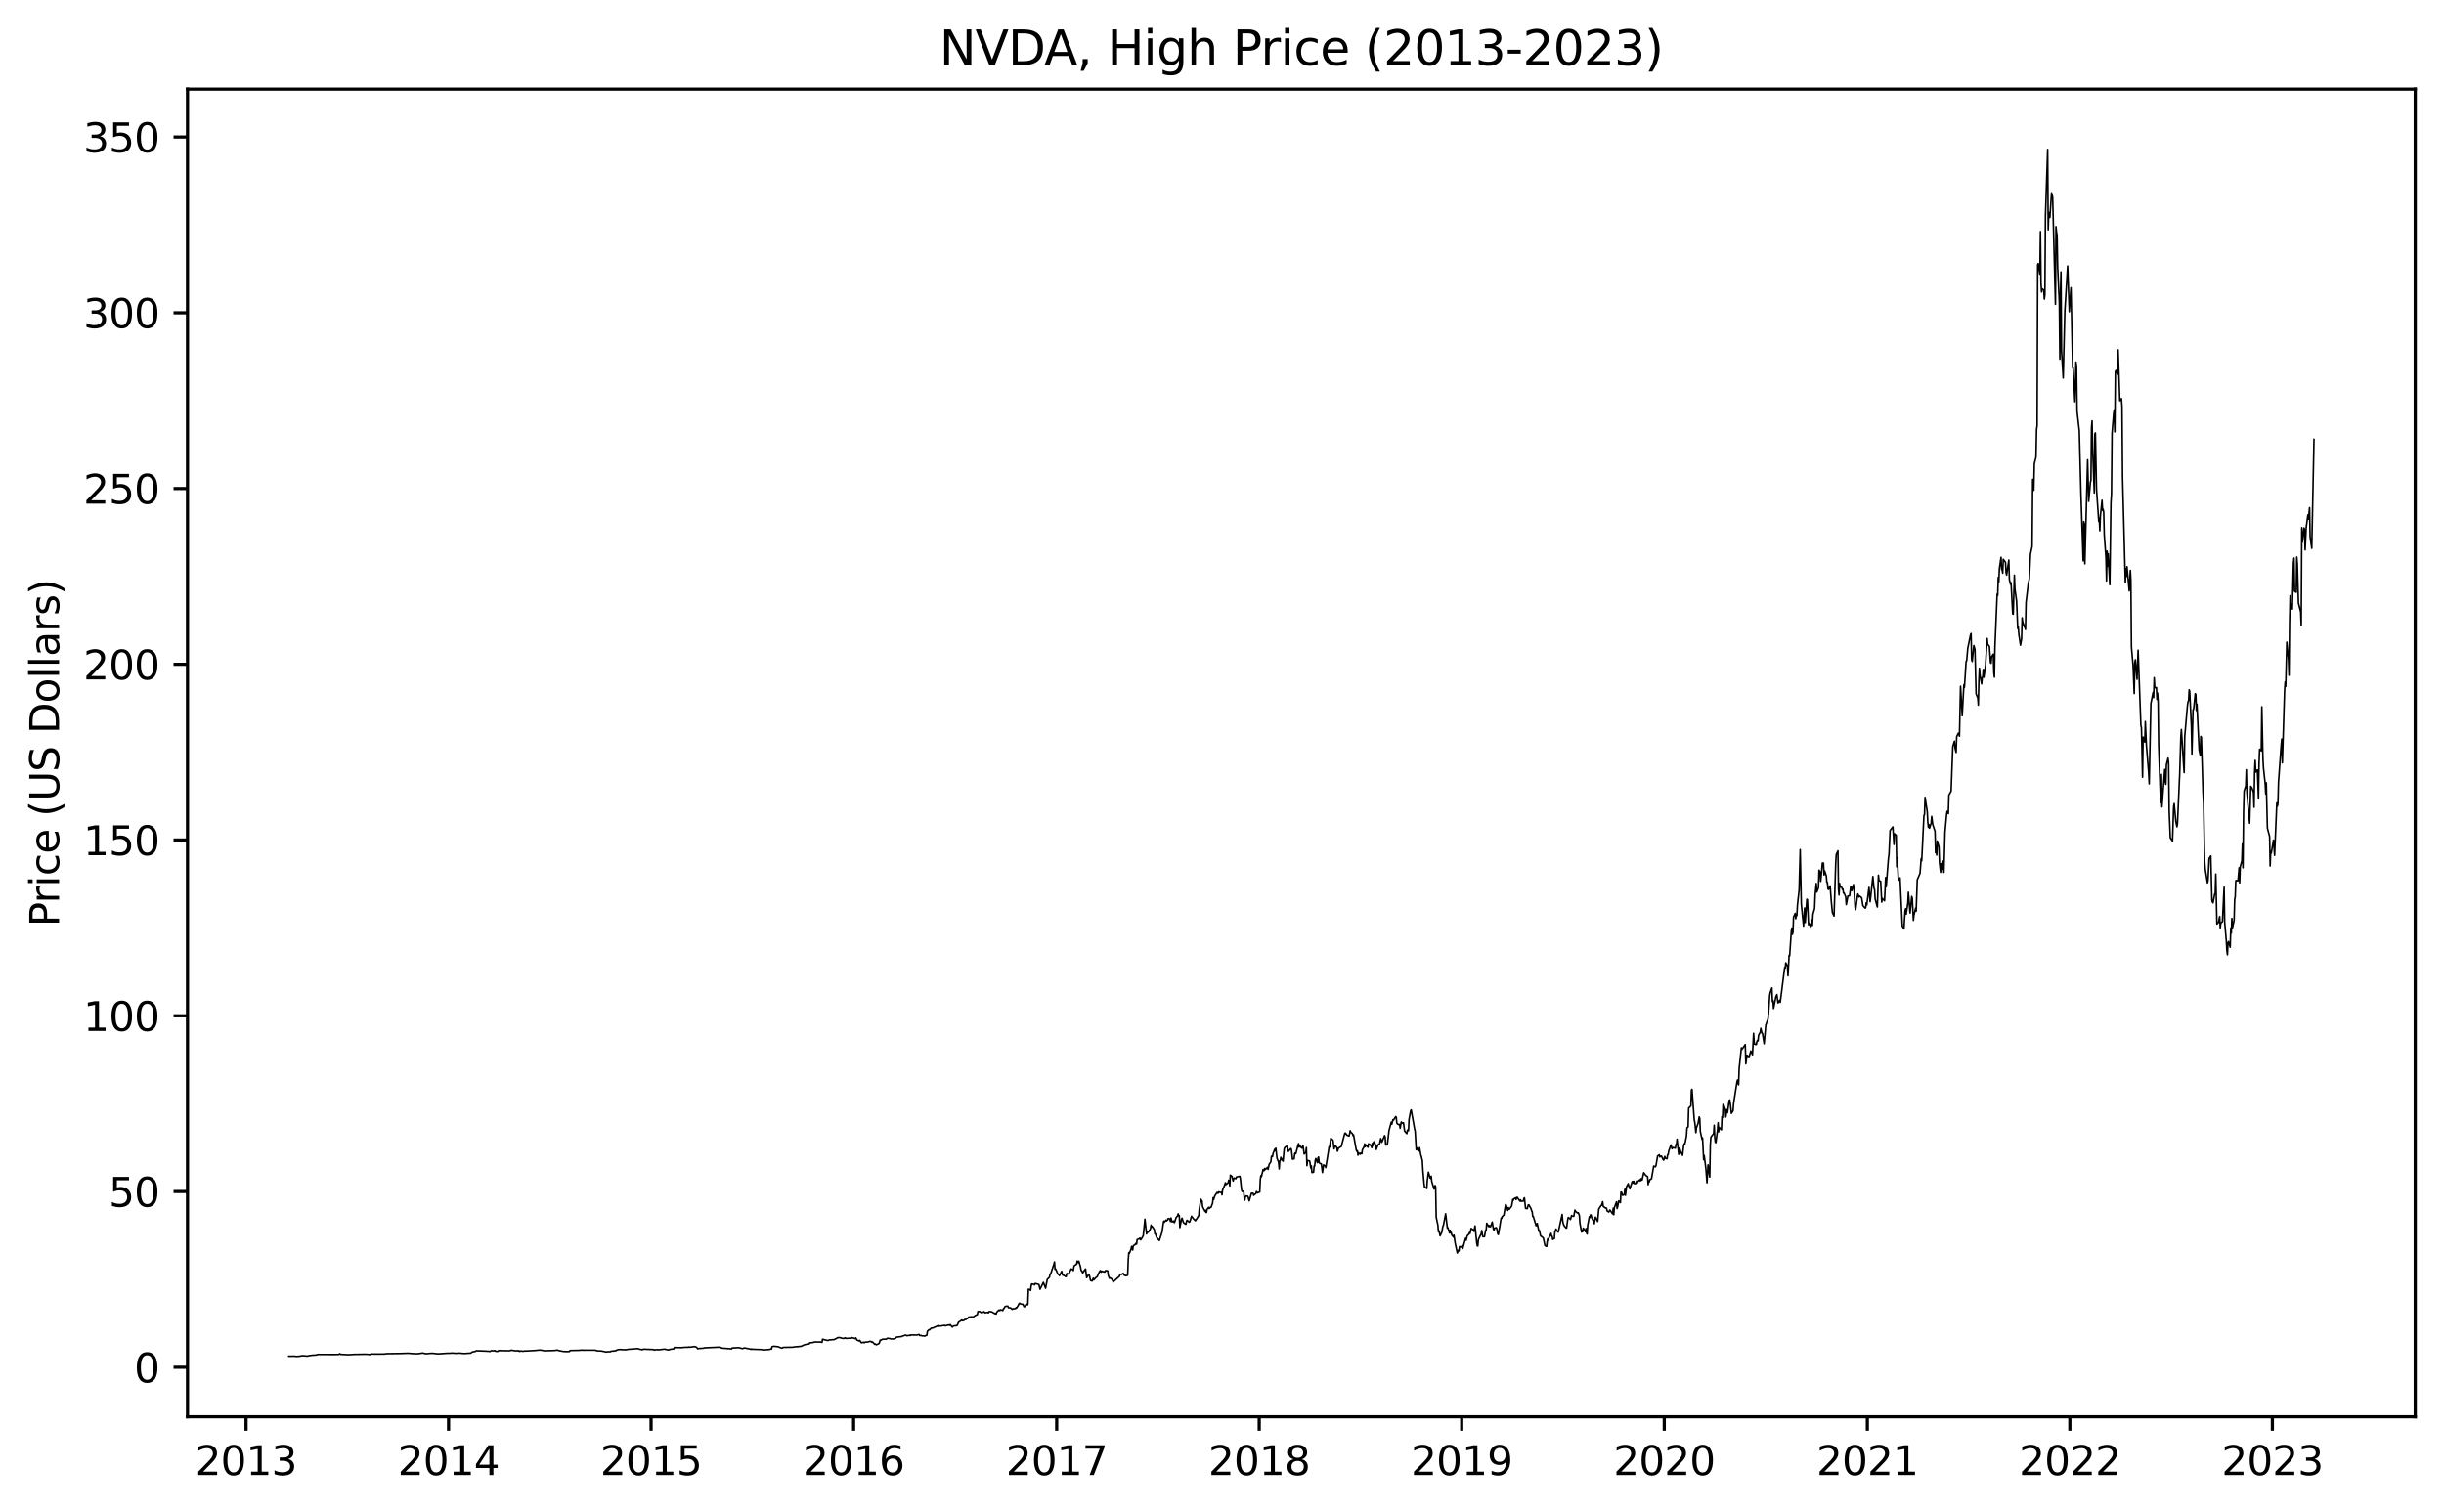 <?xml version="1.0" encoding="utf-8" standalone="no"?>
<!DOCTYPE svg PUBLIC "-//W3C//DTD SVG 1.1//EN"
  "http://www.w3.org/Graphics/SVG/1.1/DTD/svg11.dtd">
<svg xmlns:xlink="http://www.w3.org/1999/xlink" width="612.166pt" height="378.836pt" viewBox="0 0 612.166 378.836" xmlns="http://www.w3.org/2000/svg" version="1.1">
 <defs>
  <style type="text/css">*{stroke-linejoin: round; stroke-linecap: butt}</style>
 </defs>
 <g id="figure_1">
  <g id="patch_1">
   <path d="M 0 378.836 
L 612.166 378.836 
L 612.166 0 
L 0 0 
z
" style="fill: #ffffff"/>
  </g>
  <g id="axes_1">
   <g id="patch_2">
    <path d="M 46.966 354.958 
L 604.966 354.958 
L 604.966 22.318 
L 46.966 22.318 
z
" style="fill: #ffffff"/>
   </g>
   <g id="matplotlib.axis_1">
    <g id="xtick_1">
     <g id="line2d_1">
      <defs>
       <path id="m48eb29d7f2" d="M 0 0 
L 0 3.5 
" style="stroke: #000000; stroke-width: 0.8"/>
      </defs>
      <g>
       <use xlink:href="#m48eb29d7f2" x="61.628" y="354.958" style="stroke: #000000; stroke-width: 0.8"/>
      </g>
     </g>
     <g id="text_1">
      <!-- 2013 -->
      <g transform="translate(48.903 369.557)scale(0.1 -0.1)">
       <defs>
        <path id="DejaVuSans-32" d="M 1228 531 
L 3431 531 
L 3431 0 
L 469 0 
L 469 531 
Q 828 903 1448 1529 
Q 2069 2156 2228 2338 
Q 2531 2678 2651 2914 
Q 2772 3150 2772 3378 
Q 2772 3750 2511 3984 
Q 2250 4219 1831 4219 
Q 1534 4219 1204 4116 
Q 875 4013 500 3803 
L 500 4441 
Q 881 4594 1212 4672 
Q 1544 4750 1819 4750 
Q 2544 4750 2975 4387 
Q 3406 4025 3406 3419 
Q 3406 3131 3298 2873 
Q 3191 2616 2906 2266 
Q 2828 2175 2409 1742 
Q 1991 1309 1228 531 
z
" transform="scale(0.016)"/>
        <path id="DejaVuSans-30" d="M 2034 4250 
Q 1547 4250 1301 3770 
Q 1056 3291 1056 2328 
Q 1056 1369 1301 889 
Q 1547 409 2034 409 
Q 2525 409 2770 889 
Q 3016 1369 3016 2328 
Q 3016 3291 2770 3770 
Q 2525 4250 2034 4250 
z
M 2034 4750 
Q 2819 4750 3233 4129 
Q 3647 3509 3647 2328 
Q 3647 1150 3233 529 
Q 2819 -91 2034 -91 
Q 1250 -91 836 529 
Q 422 1150 422 2328 
Q 422 3509 836 4129 
Q 1250 4750 2034 4750 
z
" transform="scale(0.016)"/>
        <path id="DejaVuSans-31" d="M 794 531 
L 1825 531 
L 1825 4091 
L 703 3866 
L 703 4441 
L 1819 4666 
L 2450 4666 
L 2450 531 
L 3481 531 
L 3481 0 
L 794 0 
L 794 531 
z
" transform="scale(0.016)"/>
        <path id="DejaVuSans-33" d="M 2597 2516 
Q 3050 2419 3304 2112 
Q 3559 1806 3559 1356 
Q 3559 666 3084 287 
Q 2609 -91 1734 -91 
Q 1441 -91 1130 -33 
Q 819 25 488 141 
L 488 750 
Q 750 597 1062 519 
Q 1375 441 1716 441 
Q 2309 441 2620 675 
Q 2931 909 2931 1356 
Q 2931 1769 2642 2001 
Q 2353 2234 1838 2234 
L 1294 2234 
L 1294 2753 
L 1863 2753 
Q 2328 2753 2575 2939 
Q 2822 3125 2822 3475 
Q 2822 3834 2567 4026 
Q 2313 4219 1838 4219 
Q 1578 4219 1281 4162 
Q 984 4106 628 3988 
L 628 4550 
Q 988 4650 1302 4700 
Q 1616 4750 1894 4750 
Q 2613 4750 3031 4423 
Q 3450 4097 3450 3541 
Q 3450 3153 3228 2886 
Q 3006 2619 2597 2516 
z
" transform="scale(0.016)"/>
       </defs>
       <use xlink:href="#DejaVuSans-32"/>
       <use xlink:href="#DejaVuSans-30" x="63.623"/>
       <use xlink:href="#DejaVuSans-31" x="127.246"/>
       <use xlink:href="#DejaVuSans-33" x="190.869"/>
      </g>
     </g>
    </g>
    <g id="xtick_2">
     <g id="line2d_2">
      <g>
       <use xlink:href="#m48eb29d7f2" x="112.355" y="354.958" style="stroke: #000000; stroke-width: 0.8"/>
      </g>
     </g>
     <g id="text_2">
      <!-- 2014 -->
      <g transform="translate(99.63 369.557)scale(0.1 -0.1)">
       <defs>
        <path id="DejaVuSans-34" d="M 2419 4116 
L 825 1625 
L 2419 1625 
L 2419 4116 
z
M 2253 4666 
L 3047 4666 
L 3047 1625 
L 3713 1625 
L 3713 1100 
L 3047 1100 
L 3047 0 
L 2419 0 
L 2419 1100 
L 313 1100 
L 313 1709 
L 2253 4666 
z
" transform="scale(0.016)"/>
       </defs>
       <use xlink:href="#DejaVuSans-32"/>
       <use xlink:href="#DejaVuSans-30" x="63.623"/>
       <use xlink:href="#DejaVuSans-31" x="127.246"/>
       <use xlink:href="#DejaVuSans-34" x="190.869"/>
      </g>
     </g>
    </g>
    <g id="xtick_3">
     <g id="line2d_3">
      <g>
       <use xlink:href="#m48eb29d7f2" x="163.082" y="354.958" style="stroke: #000000; stroke-width: 0.8"/>
      </g>
     </g>
     <g id="text_3">
      <!-- 2015 -->
      <g transform="translate(150.357 369.557)scale(0.1 -0.1)">
       <defs>
        <path id="DejaVuSans-35" d="M 691 4666 
L 3169 4666 
L 3169 4134 
L 1269 4134 
L 1269 2991 
Q 1406 3038 1543 3061 
Q 1681 3084 1819 3084 
Q 2600 3084 3056 2656 
Q 3513 2228 3513 1497 
Q 3513 744 3044 326 
Q 2575 -91 1722 -91 
Q 1428 -91 1123 -41 
Q 819 9 494 109 
L 494 744 
Q 775 591 1075 516 
Q 1375 441 1709 441 
Q 2250 441 2565 725 
Q 2881 1009 2881 1497 
Q 2881 1984 2565 2268 
Q 2250 2553 1709 2553 
Q 1456 2553 1204 2497 
Q 953 2441 691 2322 
L 691 4666 
z
" transform="scale(0.016)"/>
       </defs>
       <use xlink:href="#DejaVuSans-32"/>
       <use xlink:href="#DejaVuSans-30" x="63.623"/>
       <use xlink:href="#DejaVuSans-31" x="127.246"/>
       <use xlink:href="#DejaVuSans-35" x="190.869"/>
      </g>
     </g>
    </g>
    <g id="xtick_4">
     <g id="line2d_4">
      <g>
       <use xlink:href="#m48eb29d7f2" x="213.81" y="354.958" style="stroke: #000000; stroke-width: 0.8"/>
      </g>
     </g>
     <g id="text_4">
      <!-- 2016 -->
      <g transform="translate(201.085 369.557)scale(0.1 -0.1)">
       <defs>
        <path id="DejaVuSans-36" d="M 2113 2584 
Q 1688 2584 1439 2293 
Q 1191 2003 1191 1497 
Q 1191 994 1439 701 
Q 1688 409 2113 409 
Q 2538 409 2786 701 
Q 3034 994 3034 1497 
Q 3034 2003 2786 2293 
Q 2538 2584 2113 2584 
z
M 3366 4563 
L 3366 3988 
Q 3128 4100 2886 4159 
Q 2644 4219 2406 4219 
Q 1781 4219 1451 3797 
Q 1122 3375 1075 2522 
Q 1259 2794 1537 2939 
Q 1816 3084 2150 3084 
Q 2853 3084 3261 2657 
Q 3669 2231 3669 1497 
Q 3669 778 3244 343 
Q 2819 -91 2113 -91 
Q 1303 -91 875 529 
Q 447 1150 447 2328 
Q 447 3434 972 4092 
Q 1497 4750 2381 4750 
Q 2619 4750 2861 4703 
Q 3103 4656 3366 4563 
z
" transform="scale(0.016)"/>
       </defs>
       <use xlink:href="#DejaVuSans-32"/>
       <use xlink:href="#DejaVuSans-30" x="63.623"/>
       <use xlink:href="#DejaVuSans-31" x="127.246"/>
       <use xlink:href="#DejaVuSans-36" x="190.869"/>
      </g>
     </g>
    </g>
    <g id="xtick_5">
     <g id="line2d_5">
      <g>
       <use xlink:href="#m48eb29d7f2" x="264.676" y="354.958" style="stroke: #000000; stroke-width: 0.8"/>
      </g>
     </g>
     <g id="text_5">
      <!-- 2017 -->
      <g transform="translate(251.951 369.557)scale(0.1 -0.1)">
       <defs>
        <path id="DejaVuSans-37" d="M 525 4666 
L 3525 4666 
L 3525 4397 
L 1831 0 
L 1172 0 
L 2766 4134 
L 525 4134 
L 525 4666 
z
" transform="scale(0.016)"/>
       </defs>
       <use xlink:href="#DejaVuSans-32"/>
       <use xlink:href="#DejaVuSans-30" x="63.623"/>
       <use xlink:href="#DejaVuSans-31" x="127.246"/>
       <use xlink:href="#DejaVuSans-37" x="190.869"/>
      </g>
     </g>
    </g>
    <g id="xtick_6">
     <g id="line2d_6">
      <g>
       <use xlink:href="#m48eb29d7f2" x="315.403" y="354.958" style="stroke: #000000; stroke-width: 0.8"/>
      </g>
     </g>
     <g id="text_6">
      <!-- 2018 -->
      <g transform="translate(302.678 369.557)scale(0.1 -0.1)">
       <defs>
        <path id="DejaVuSans-38" d="M 2034 2216 
Q 1584 2216 1326 1975 
Q 1069 1734 1069 1313 
Q 1069 891 1326 650 
Q 1584 409 2034 409 
Q 2484 409 2743 651 
Q 3003 894 3003 1313 
Q 3003 1734 2745 1975 
Q 2488 2216 2034 2216 
z
M 1403 2484 
Q 997 2584 770 2862 
Q 544 3141 544 3541 
Q 544 4100 942 4425 
Q 1341 4750 2034 4750 
Q 2731 4750 3128 4425 
Q 3525 4100 3525 3541 
Q 3525 3141 3298 2862 
Q 3072 2584 2669 2484 
Q 3125 2378 3379 2068 
Q 3634 1759 3634 1313 
Q 3634 634 3220 271 
Q 2806 -91 2034 -91 
Q 1263 -91 848 271 
Q 434 634 434 1313 
Q 434 1759 690 2068 
Q 947 2378 1403 2484 
z
M 1172 3481 
Q 1172 3119 1398 2916 
Q 1625 2713 2034 2713 
Q 2441 2713 2670 2916 
Q 2900 3119 2900 3481 
Q 2900 3844 2670 4047 
Q 2441 4250 2034 4250 
Q 1625 4250 1398 4047 
Q 1172 3844 1172 3481 
z
" transform="scale(0.016)"/>
       </defs>
       <use xlink:href="#DejaVuSans-32"/>
       <use xlink:href="#DejaVuSans-30" x="63.623"/>
       <use xlink:href="#DejaVuSans-31" x="127.246"/>
       <use xlink:href="#DejaVuSans-38" x="190.869"/>
      </g>
     </g>
    </g>
    <g id="xtick_7">
     <g id="line2d_7">
      <g>
       <use xlink:href="#m48eb29d7f2" x="366.131" y="354.958" style="stroke: #000000; stroke-width: 0.8"/>
      </g>
     </g>
     <g id="text_7">
      <!-- 2019 -->
      <g transform="translate(353.406 369.557)scale(0.1 -0.1)">
       <defs>
        <path id="DejaVuSans-39" d="M 703 97 
L 703 672 
Q 941 559 1184 500 
Q 1428 441 1663 441 
Q 2288 441 2617 861 
Q 2947 1281 2994 2138 
Q 2813 1869 2534 1725 
Q 2256 1581 1919 1581 
Q 1219 1581 811 2004 
Q 403 2428 403 3163 
Q 403 3881 828 4315 
Q 1253 4750 1959 4750 
Q 2769 4750 3195 4129 
Q 3622 3509 3622 2328 
Q 3622 1225 3098 567 
Q 2575 -91 1691 -91 
Q 1453 -91 1209 -44 
Q 966 3 703 97 
z
M 1959 2075 
Q 2384 2075 2632 2365 
Q 2881 2656 2881 3163 
Q 2881 3666 2632 3958 
Q 2384 4250 1959 4250 
Q 1534 4250 1286 3958 
Q 1038 3666 1038 3163 
Q 1038 2656 1286 2365 
Q 1534 2075 1959 2075 
z
" transform="scale(0.016)"/>
       </defs>
       <use xlink:href="#DejaVuSans-32"/>
       <use xlink:href="#DejaVuSans-30" x="63.623"/>
       <use xlink:href="#DejaVuSans-31" x="127.246"/>
       <use xlink:href="#DejaVuSans-39" x="190.869"/>
      </g>
     </g>
    </g>
    <g id="xtick_8">
     <g id="line2d_8">
      <g>
       <use xlink:href="#m48eb29d7f2" x="416.858" y="354.958" style="stroke: #000000; stroke-width: 0.8"/>
      </g>
     </g>
     <g id="text_8">
      <!-- 2020 -->
      <g transform="translate(404.133 369.557)scale(0.1 -0.1)">
       <use xlink:href="#DejaVuSans-32"/>
       <use xlink:href="#DejaVuSans-30" x="63.623"/>
       <use xlink:href="#DejaVuSans-32" x="127.246"/>
       <use xlink:href="#DejaVuSans-30" x="190.869"/>
      </g>
     </g>
    </g>
    <g id="xtick_9">
     <g id="line2d_9">
      <g>
       <use xlink:href="#m48eb29d7f2" x="467.724" y="354.958" style="stroke: #000000; stroke-width: 0.8"/>
      </g>
     </g>
     <g id="text_9">
      <!-- 2021 -->
      <g transform="translate(454.999 369.557)scale(0.1 -0.1)">
       <use xlink:href="#DejaVuSans-32"/>
       <use xlink:href="#DejaVuSans-30" x="63.623"/>
       <use xlink:href="#DejaVuSans-32" x="127.246"/>
       <use xlink:href="#DejaVuSans-31" x="190.869"/>
      </g>
     </g>
    </g>
    <g id="xtick_10">
     <g id="line2d_10">
      <g>
       <use xlink:href="#m48eb29d7f2" x="518.451" y="354.958" style="stroke: #000000; stroke-width: 0.8"/>
      </g>
     </g>
     <g id="text_10">
      <!-- 2022 -->
      <g transform="translate(505.726 369.557)scale(0.1 -0.1)">
       <use xlink:href="#DejaVuSans-32"/>
       <use xlink:href="#DejaVuSans-30" x="63.623"/>
       <use xlink:href="#DejaVuSans-32" x="127.246"/>
       <use xlink:href="#DejaVuSans-32" x="190.869"/>
      </g>
     </g>
    </g>
    <g id="xtick_11">
     <g id="line2d_11">
      <g>
       <use xlink:href="#m48eb29d7f2" x="569.179" y="354.958" style="stroke: #000000; stroke-width: 0.8"/>
      </g>
     </g>
     <g id="text_11">
      <!-- 2023 -->
      <g transform="translate(556.454 369.557)scale(0.1 -0.1)">
       <use xlink:href="#DejaVuSans-32"/>
       <use xlink:href="#DejaVuSans-30" x="63.623"/>
       <use xlink:href="#DejaVuSans-32" x="127.246"/>
       <use xlink:href="#DejaVuSans-33" x="190.869"/>
      </g>
     </g>
    </g>
   </g>
   <g id="matplotlib.axis_2">
    <g id="ytick_1">
     <g id="line2d_12">
      <defs>
       <path id="m72e9021da4" d="M 0 0 
L -3.5 0 
" style="stroke: #000000; stroke-width: 0.8"/>
      </defs>
      <g>
       <use xlink:href="#m72e9021da4" x="46.966" y="342.544" style="stroke: #000000; stroke-width: 0.8"/>
      </g>
     </g>
     <g id="text_12">
      <!-- 0 -->
      <g transform="translate(33.603 346.343)scale(0.1 -0.1)">
       <use xlink:href="#DejaVuSans-30"/>
      </g>
     </g>
    </g>
    <g id="ytick_2">
     <g id="line2d_13">
      <g>
       <use xlink:href="#m72e9021da4" x="46.966" y="298.513" style="stroke: #000000; stroke-width: 0.8"/>
      </g>
     </g>
     <g id="text_13">
      <!-- 50 -->
      <g transform="translate(27.241 302.312)scale(0.1 -0.1)">
       <use xlink:href="#DejaVuSans-35"/>
       <use xlink:href="#DejaVuSans-30" x="63.623"/>
      </g>
     </g>
    </g>
    <g id="ytick_3">
     <g id="line2d_14">
      <g>
       <use xlink:href="#m72e9021da4" x="46.966" y="254.483" style="stroke: #000000; stroke-width: 0.8"/>
      </g>
     </g>
     <g id="text_14">
      <!-- 100 -->
      <g transform="translate(20.878 258.282)scale(0.1 -0.1)">
       <use xlink:href="#DejaVuSans-31"/>
       <use xlink:href="#DejaVuSans-30" x="63.623"/>
       <use xlink:href="#DejaVuSans-30" x="127.246"/>
      </g>
     </g>
    </g>
    <g id="ytick_4">
     <g id="line2d_15">
      <g>
       <use xlink:href="#m72e9021da4" x="46.966" y="210.452" style="stroke: #000000; stroke-width: 0.8"/>
      </g>
     </g>
     <g id="text_15">
      <!-- 150 -->
      <g transform="translate(20.878 214.251)scale(0.1 -0.1)">
       <use xlink:href="#DejaVuSans-31"/>
       <use xlink:href="#DejaVuSans-35" x="63.623"/>
       <use xlink:href="#DejaVuSans-30" x="127.246"/>
      </g>
     </g>
    </g>
    <g id="ytick_5">
     <g id="line2d_16">
      <g>
       <use xlink:href="#m72e9021da4" x="46.966" y="166.421" style="stroke: #000000; stroke-width: 0.8"/>
      </g>
     </g>
     <g id="text_16">
      <!-- 200 -->
      <g transform="translate(20.878 170.221)scale(0.1 -0.1)">
       <use xlink:href="#DejaVuSans-32"/>
       <use xlink:href="#DejaVuSans-30" x="63.623"/>
       <use xlink:href="#DejaVuSans-30" x="127.246"/>
      </g>
     </g>
    </g>
    <g id="ytick_6">
     <g id="line2d_17">
      <g>
       <use xlink:href="#m72e9021da4" x="46.966" y="122.391" style="stroke: #000000; stroke-width: 0.8"/>
      </g>
     </g>
     <g id="text_17">
      <!-- 250 -->
      <g transform="translate(20.878 126.19)scale(0.1 -0.1)">
       <use xlink:href="#DejaVuSans-32"/>
       <use xlink:href="#DejaVuSans-35" x="63.623"/>
       <use xlink:href="#DejaVuSans-30" x="127.246"/>
      </g>
     </g>
    </g>
    <g id="ytick_7">
     <g id="line2d_18">
      <g>
       <use xlink:href="#m72e9021da4" x="46.966" y="78.36" style="stroke: #000000; stroke-width: 0.8"/>
      </g>
     </g>
     <g id="text_18">
      <!-- 300 -->
      <g transform="translate(20.878 82.159)scale(0.1 -0.1)">
       <use xlink:href="#DejaVuSans-33"/>
       <use xlink:href="#DejaVuSans-30" x="63.623"/>
       <use xlink:href="#DejaVuSans-30" x="127.246"/>
      </g>
     </g>
    </g>
    <g id="ytick_8">
     <g id="line2d_19">
      <g>
       <use xlink:href="#m72e9021da4" x="46.966" y="34.33" style="stroke: #000000; stroke-width: 0.8"/>
      </g>
     </g>
     <g id="text_19">
      <!-- 350 -->
      <g transform="translate(20.878 38.129)scale(0.1 -0.1)">
       <use xlink:href="#DejaVuSans-33"/>
       <use xlink:href="#DejaVuSans-35" x="63.623"/>
       <use xlink:href="#DejaVuSans-30" x="127.246"/>
      </g>
     </g>
    </g>
    <g id="text_20">
     <!-- Price (US Dollars) -->
     <g transform="translate(14.798 232.161)rotate(-90)scale(0.1 -0.1)">
      <defs>
       <path id="DejaVuSans-50" d="M 1259 4147 
L 1259 2394 
L 2053 2394 
Q 2494 2394 2734 2622 
Q 2975 2850 2975 3272 
Q 2975 3691 2734 3919 
Q 2494 4147 2053 4147 
L 1259 4147 
z
M 628 4666 
L 2053 4666 
Q 2838 4666 3239 4311 
Q 3641 3956 3641 3272 
Q 3641 2581 3239 2228 
Q 2838 1875 2053 1875 
L 1259 1875 
L 1259 0 
L 628 0 
L 628 4666 
z
" transform="scale(0.016)"/>
       <path id="DejaVuSans-72" d="M 2631 2963 
Q 2534 3019 2420 3045 
Q 2306 3072 2169 3072 
Q 1681 3072 1420 2755 
Q 1159 2438 1159 1844 
L 1159 0 
L 581 0 
L 581 3500 
L 1159 3500 
L 1159 2956 
Q 1341 3275 1631 3429 
Q 1922 3584 2338 3584 
Q 2397 3584 2469 3576 
Q 2541 3569 2628 3553 
L 2631 2963 
z
" transform="scale(0.016)"/>
       <path id="DejaVuSans-69" d="M 603 3500 
L 1178 3500 
L 1178 0 
L 603 0 
L 603 3500 
z
M 603 4863 
L 1178 4863 
L 1178 4134 
L 603 4134 
L 603 4863 
z
" transform="scale(0.016)"/>
       <path id="DejaVuSans-63" d="M 3122 3366 
L 3122 2828 
Q 2878 2963 2633 3030 
Q 2388 3097 2138 3097 
Q 1578 3097 1268 2742 
Q 959 2388 959 1747 
Q 959 1106 1268 751 
Q 1578 397 2138 397 
Q 2388 397 2633 464 
Q 2878 531 3122 666 
L 3122 134 
Q 2881 22 2623 -34 
Q 2366 -91 2075 -91 
Q 1284 -91 818 406 
Q 353 903 353 1747 
Q 353 2603 823 3093 
Q 1294 3584 2113 3584 
Q 2378 3584 2631 3529 
Q 2884 3475 3122 3366 
z
" transform="scale(0.016)"/>
       <path id="DejaVuSans-65" d="M 3597 1894 
L 3597 1613 
L 953 1613 
Q 991 1019 1311 708 
Q 1631 397 2203 397 
Q 2534 397 2845 478 
Q 3156 559 3463 722 
L 3463 178 
Q 3153 47 2828 -22 
Q 2503 -91 2169 -91 
Q 1331 -91 842 396 
Q 353 884 353 1716 
Q 353 2575 817 3079 
Q 1281 3584 2069 3584 
Q 2775 3584 3186 3129 
Q 3597 2675 3597 1894 
z
M 3022 2063 
Q 3016 2534 2758 2815 
Q 2500 3097 2075 3097 
Q 1594 3097 1305 2825 
Q 1016 2553 972 2059 
L 3022 2063 
z
" transform="scale(0.016)"/>
       <path id="DejaVuSans-20" transform="scale(0.016)"/>
       <path id="DejaVuSans-28" d="M 1984 4856 
Q 1566 4138 1362 3434 
Q 1159 2731 1159 2009 
Q 1159 1288 1364 580 
Q 1569 -128 1984 -844 
L 1484 -844 
Q 1016 -109 783 600 
Q 550 1309 550 2009 
Q 550 2706 781 3412 
Q 1013 4119 1484 4856 
L 1984 4856 
z
" transform="scale(0.016)"/>
       <path id="DejaVuSans-55" d="M 556 4666 
L 1191 4666 
L 1191 1831 
Q 1191 1081 1462 751 
Q 1734 422 2344 422 
Q 2950 422 3222 751 
Q 3494 1081 3494 1831 
L 3494 4666 
L 4128 4666 
L 4128 1753 
Q 4128 841 3676 375 
Q 3225 -91 2344 -91 
Q 1459 -91 1007 375 
Q 556 841 556 1753 
L 556 4666 
z
" transform="scale(0.016)"/>
       <path id="DejaVuSans-53" d="M 3425 4513 
L 3425 3897 
Q 3066 4069 2747 4153 
Q 2428 4238 2131 4238 
Q 1616 4238 1336 4038 
Q 1056 3838 1056 3469 
Q 1056 3159 1242 3001 
Q 1428 2844 1947 2747 
L 2328 2669 
Q 3034 2534 3370 2195 
Q 3706 1856 3706 1288 
Q 3706 609 3251 259 
Q 2797 -91 1919 -91 
Q 1588 -91 1214 -16 
Q 841 59 441 206 
L 441 856 
Q 825 641 1194 531 
Q 1563 422 1919 422 
Q 2459 422 2753 634 
Q 3047 847 3047 1241 
Q 3047 1584 2836 1778 
Q 2625 1972 2144 2069 
L 1759 2144 
Q 1053 2284 737 2584 
Q 422 2884 422 3419 
Q 422 4038 858 4394 
Q 1294 4750 2059 4750 
Q 2388 4750 2728 4690 
Q 3069 4631 3425 4513 
z
" transform="scale(0.016)"/>
       <path id="DejaVuSans-44" d="M 1259 4147 
L 1259 519 
L 2022 519 
Q 2988 519 3436 956 
Q 3884 1394 3884 2338 
Q 3884 3275 3436 3711 
Q 2988 4147 2022 4147 
L 1259 4147 
z
M 628 4666 
L 1925 4666 
Q 3281 4666 3915 4102 
Q 4550 3538 4550 2338 
Q 4550 1131 3912 565 
Q 3275 0 1925 0 
L 628 0 
L 628 4666 
z
" transform="scale(0.016)"/>
       <path id="DejaVuSans-6f" d="M 1959 3097 
Q 1497 3097 1228 2736 
Q 959 2375 959 1747 
Q 959 1119 1226 758 
Q 1494 397 1959 397 
Q 2419 397 2687 759 
Q 2956 1122 2956 1747 
Q 2956 2369 2687 2733 
Q 2419 3097 1959 3097 
z
M 1959 3584 
Q 2709 3584 3137 3096 
Q 3566 2609 3566 1747 
Q 3566 888 3137 398 
Q 2709 -91 1959 -91 
Q 1206 -91 779 398 
Q 353 888 353 1747 
Q 353 2609 779 3096 
Q 1206 3584 1959 3584 
z
" transform="scale(0.016)"/>
       <path id="DejaVuSans-6c" d="M 603 4863 
L 1178 4863 
L 1178 0 
L 603 0 
L 603 4863 
z
" transform="scale(0.016)"/>
       <path id="DejaVuSans-61" d="M 2194 1759 
Q 1497 1759 1228 1600 
Q 959 1441 959 1056 
Q 959 750 1161 570 
Q 1363 391 1709 391 
Q 2188 391 2477 730 
Q 2766 1069 2766 1631 
L 2766 1759 
L 2194 1759 
z
M 3341 1997 
L 3341 0 
L 2766 0 
L 2766 531 
Q 2569 213 2275 61 
Q 1981 -91 1556 -91 
Q 1019 -91 701 211 
Q 384 513 384 1019 
Q 384 1609 779 1909 
Q 1175 2209 1959 2209 
L 2766 2209 
L 2766 2266 
Q 2766 2663 2505 2880 
Q 2244 3097 1772 3097 
Q 1472 3097 1187 3025 
Q 903 2953 641 2809 
L 641 3341 
Q 956 3463 1253 3523 
Q 1550 3584 1831 3584 
Q 2591 3584 2966 3190 
Q 3341 2797 3341 1997 
z
" transform="scale(0.016)"/>
       <path id="DejaVuSans-73" d="M 2834 3397 
L 2834 2853 
Q 2591 2978 2328 3040 
Q 2066 3103 1784 3103 
Q 1356 3103 1142 2972 
Q 928 2841 928 2578 
Q 928 2378 1081 2264 
Q 1234 2150 1697 2047 
L 1894 2003 
Q 2506 1872 2764 1633 
Q 3022 1394 3022 966 
Q 3022 478 2636 193 
Q 2250 -91 1575 -91 
Q 1294 -91 989 -36 
Q 684 19 347 128 
L 347 722 
Q 666 556 975 473 
Q 1284 391 1588 391 
Q 1994 391 2212 530 
Q 2431 669 2431 922 
Q 2431 1156 2273 1281 
Q 2116 1406 1581 1522 
L 1381 1569 
Q 847 1681 609 1914 
Q 372 2147 372 2553 
Q 372 3047 722 3315 
Q 1072 3584 1716 3584 
Q 2034 3584 2315 3537 
Q 2597 3491 2834 3397 
z
" transform="scale(0.016)"/>
       <path id="DejaVuSans-29" d="M 513 4856 
L 1013 4856 
Q 1481 4119 1714 3412 
Q 1947 2706 1947 2009 
Q 1947 1309 1714 600 
Q 1481 -109 1013 -844 
L 513 -844 
Q 928 -128 1133 580 
Q 1338 1288 1338 2009 
Q 1338 2731 1133 3434 
Q 928 4138 513 4856 
z
" transform="scale(0.016)"/>
      </defs>
      <use xlink:href="#DejaVuSans-50"/>
      <use xlink:href="#DejaVuSans-72" x="58.553"/>
      <use xlink:href="#DejaVuSans-69" x="99.666"/>
      <use xlink:href="#DejaVuSans-63" x="127.449"/>
      <use xlink:href="#DejaVuSans-65" x="182.43"/>
      <use xlink:href="#DejaVuSans-20" x="243.953"/>
      <use xlink:href="#DejaVuSans-28" x="275.74"/>
      <use xlink:href="#DejaVuSans-55" x="314.754"/>
      <use xlink:href="#DejaVuSans-53" x="387.947"/>
      <use xlink:href="#DejaVuSans-20" x="451.424"/>
      <use xlink:href="#DejaVuSans-44" x="483.211"/>
      <use xlink:href="#DejaVuSans-6f" x="560.213"/>
      <use xlink:href="#DejaVuSans-6c" x="621.395"/>
      <use xlink:href="#DejaVuSans-6c" x="649.178"/>
      <use xlink:href="#DejaVuSans-61" x="676.961"/>
      <use xlink:href="#DejaVuSans-72" x="738.24"/>
      <use xlink:href="#DejaVuSans-73" x="779.354"/>
      <use xlink:href="#DejaVuSans-29" x="831.453"/>
     </g>
    </g>
   </g>
   <g id="line2d_20">
    <path d="M 579.602 110.071 
L 579.046 137.379 
L 578.629 134.482 
L 578.49 127.199 
L 578.212 130.096 
L 578.073 129.013 
L 577.656 132.078 
L 577.378 137.752 
L 577.239 132.738 
L 577.1 132.254 
L 576.683 135.829 
L 576.544 132.183 
L 576.405 156.699 
L 576.266 153.267 
L 575.711 151.099 
L 575.433 141.28 
L 575.294 139.573 
L 575.155 148.386 
L 574.738 148.125 
L 574.599 139.827 
L 574.46 141.077 
L 574.182 152.596 
L 573.765 151.055 
L 573.626 149.258 
L 573.487 155.924 
L 573.348 169.178 
L 573.209 165.189 
L 572.792 160.891 
L 572.514 171.969 
L 572.375 170.868 
L 572.236 173.07 
L 571.68 191.105 
L 571.541 185.152 
L 571.402 186.429 
L 570.707 196.036 
L 570.568 201.399 
L 570.429 201.981 
L 570.29 201.153 
L 569.734 214.291 
L 569.457 210.487 
L 568.901 213.719 
L 568.762 213.244 
L 568.623 216.951 
L 568.484 209.571 
L 567.928 207.467 
L 567.65 196.124 
L 567.511 198.916 
L 567.372 196.283 
L 566.955 192.479 
L 566.816 190.022 
L 566.538 177.077 
L 566.399 188.102 
L 565.982 187.706 
L 565.843 191.263 
L 565.704 200.008 
L 565.426 192.884 
L 565.009 193.434 
L 564.87 190.506 
L 564.731 193.456 
L 564.592 202.245 
L 564.453 198.502 
L 564.036 197.357 
L 563.758 197.005 
L 563.48 206.251 
L 562.786 198.458 
L 562.647 192.857 
L 562.508 196.891 
L 562.091 198.22 
L 561.952 203.645 
L 561.813 217.4 
L 561.674 211.412 
L 561.535 215.63 
L 561.118 217.242 
L 560.979 221.187 
L 560.84 217.409 
L 560.562 220.685 
L 560.145 220.579 
L 560.006 220.685 
L 559.867 224.647 
L 559.728 225.422 
L 559.589 230.618 
L 559.172 232.485 
L 559.033 230.098 
L 558.894 233.788 
L 558.755 232.538 
L 558.616 237.328 
L 558.199 235.893 
L 558.06 236.184 
L 557.921 239.204 
L 557.782 238.226 
L 557.643 235.776 
L 557.226 230.97 
L 557.087 222.287 
L 556.67 230.9 
L 556.254 231.296 
L 556.115 232.467 
L 555.976 229.623 
L 555.698 231.067 
L 555.281 231.49 
L 555.003 218.985 
L 554.864 223.813 
L 554.725 223.987 
L 554.308 226.197 
L 554.169 226.012 
L 554.03 225.511 
L 553.752 214.441 
L 553.335 215.084 
L 553.057 220.685 
L 552.918 221.204 
L 552.362 217.752 
L 552.223 215.912 
L 551.945 201.302 
L 551.806 198.669 
L 551.389 184.703 
L 551.25 184.5 
L 551.111 189.264 
L 550.833 187.926 
L 550.277 176.416 
L 550.138 177.975 
L 549.999 173.977 
L 549.861 173.783 
L 549.444 177.711 
L 549.305 177.808 
L 549.027 188.902 
L 548.888 181.929 
L 548.471 173.212 
L 548.332 172.815 
L 548.193 175.509 
L 548.054 175.778 
L 547.915 176.584 
L 547.22 184.597 
L 547.081 193.553 
L 546.942 191.748 
L 546.386 182.766 
L 546.247 184.628 
L 545.969 193.747 
L 545.413 206.287 
L 545.274 207.15 
L 544.996 205.811 
L 544.579 201.32 
L 544.44 202.13 
L 544.162 210.707 
L 543.606 209.898 
L 543.329 203.231 
L 543.19 191.061 
L 543.051 189.934 
L 542.634 191.607 
L 542.495 196.494 
L 542.356 195.816 
L 542.217 192.769 
L 541.522 202.154 
L 541.383 194.002 
L 541.244 201.065 
L 541.105 198.898 
L 540.688 186.702 
L 540.549 175.818 
L 540.41 173.642 
L 540.271 175.228 
L 540.132 172.26 
L 539.715 172.301 
L 539.576 169.777 
L 539.437 174.759 
L 539.298 173.466 
L 538.742 176.275 
L 538.325 196.389 
L 538.186 193.588 
L 537.63 186.79 
L 537.352 180.767 
L 537.213 185.901 
L 536.797 184.664 
L 536.658 194.707 
L 536.38 182.29 
L 536.241 181.788 
L 535.546 162.899 
L 535.268 170.173 
L 534.851 165.29 
L 534.712 166.096 
L 534.573 173.757 
L 534.295 166.906 
L 533.878 162.142 
L 533.739 145.357 
L 533.6 142.906 
L 533.322 148.034 
L 532.766 141.967 
L 532.627 144.406 
L 532.488 142.425 
L 532.349 145.992 
L 531.654 119.749 
L 531.515 101.969 
L 531.376 99.865 
L 530.959 100.411 
L 530.681 91.609 
L 530.542 87.642 
L 530.403 93.771 
L 529.987 92.82 
L 529.848 93.155 
L 529.709 108.2 
L 529.57 102.683 
L 529.431 103.44 
L 529.014 108.574 
L 528.875 123.782 
L 528.736 125.94 
L 528.458 146.502 
L 528.041 138.726 
L 527.902 141.87 
L 527.763 138.066 
L 527.624 145.525 
L 527.485 139.712 
L 527.068 134.015 
L 526.929 128.326 
L 526.79 127.595 
L 526.651 127.877 
L 526.512 125.341 
L 526.095 129.286 
L 525.956 132.958 
L 525.817 129.832 
L 525.678 130.633 
L 525.122 122.514 
L 524.844 108.459 
L 524.705 108.785 
L 524.566 123.492 
L 524.149 112.246 
L 524.01 105.439 
L 523.871 107.2 
L 523.732 120.365 
L 523.594 120.788 
L 523.177 125.605 
L 522.899 115.196 
L 522.204 141.253 
L 522.065 131.241 
L 521.926 130.695 
L 521.787 140.505 
L 521.231 123.949 
L 520.814 107.966 
L 520.258 103.045 
L 520.119 91.745 
L 519.98 90.733 
L 519.702 100.648 
L 519.285 92.256 
L 519.146 92.115 
L 518.729 72.099 
L 518.312 78.096 
L 517.895 66.648 
L 517.2 77.841 
L 516.784 94.704 
L 516.367 87.853 
L 516.228 68.145 
L 516.089 73.957 
L 515.95 90.002 
L 515.811 75.771 
L 515.394 66.868 
L 515.255 58.943 
L 515.116 58.194 
L 514.977 56.794 
L 514.838 76.238 
L 514.143 49.394 
L 513.865 48.314 
L 513.448 54.496 
L 513.17 53.219 
L 513.031 57.578 
L 512.892 37.438 
L 512.336 54.055 
L 512.197 73.878 
L 512.058 74.926 
L 511.919 72.689 
L 511.502 72.372 
L 511.363 73.165 
L 511.224 70.875 
L 511.085 58.018 
L 510.946 68.673 
L 510.53 66.032 
L 510.391 66.34 
L 510.252 106.681 
L 510.113 107.614 
L 509.974 114.518 
L 509.557 116.147 
L 509.418 122.831 
L 509.14 120.11 
L 509.001 136.877 
L 508.584 138.858 
L 508.306 144.996 
L 508.028 146.247 
L 507.472 150.967 
L 507.333 157.703 
L 507.194 157.113 
L 507.055 157.06 
L 506.638 155.801 
L 506.499 154.78 
L 506.36 160.081 
L 506.082 161.65 
L 505.665 158.857 
L 505.526 157.034 
L 505.387 157.466 
L 505.109 150.579 
L 504.692 147.497 
L 504.553 144.102 
L 504.275 153.873 
L 504.136 153.802 
L 503.72 145.982 
L 503.581 146.37 
L 503.303 145.199 
L 503.164 140.32 
L 502.608 144.071 
L 502.469 143.437 
L 502.33 140.892 
L 501.774 140.126 
L 501.635 143.587 
L 501.496 142.671 
L 501.357 142.689 
L 501.218 139.624 
L 500.801 142.451 
L 500.662 145.815 
L 500.523 144.67 
L 500.384 149.17 
L 500.245 148.836 
L 499.689 162.062 
L 499.55 169.648 
L 499.411 168.447 
L 499.272 163.894 
L 498.855 164.539 
L 498.716 166.166 
L 498.577 165.99 
L 498.299 161.948 
L 497.882 161.402 
L 497.743 159.966 
L 497.466 164.466 
L 497.327 166.765 
L 496.91 169.68 
L 496.771 167.716 
L 496.632 169.539 
L 496.493 169.75 
L 496.354 171.335 
L 495.937 169.063 
L 495.798 167.416 
L 495.659 170.587 
L 495.52 176.654 
L 495.381 174.858 
L 494.964 173.844 
L 494.686 162.743 
L 494.408 161.73 
L 493.991 165.716 
L 493.852 165.25 
L 493.713 158.716 
L 493.574 159.007 
L 492.879 162.406 
L 492.601 165.552 
L 492.462 165.728 
L 492.045 172.185 
L 491.906 171.529 
L 491.489 179.309 
L 491.072 171.925 
L 490.795 184.433 
L 490.656 183.891 
L 490.517 183.686 
L 490.1 184.569 
L 489.961 188.507 
L 489.683 187.366 
L 489.544 185.685 
L 489.127 187.019 
L 488.71 198.228 
L 488.154 199.202 
L 488.015 203.847 
L 487.737 203.244 
L 487.598 203.891 
L 487.181 208.497 
L 486.903 218.558 
L 486.764 215.698 
L 486.625 217.768 
L 486.208 216.369 
L 486.069 218.547 
L 485.791 216.134 
L 485.652 212.16 
L 485.235 210.71 
L 485.096 214.228 
L 484.957 212.094 
L 484.818 213.644 
L 484.679 208.279 
L 484.124 206.608 
L 483.846 204.547 
L 483.707 206.234 
L 483.29 207.503 
L 483.151 206.59 
L 483.012 207.26 
L 482.873 206.075 
L 482.734 203.341 
L 482.178 199.76 
L 482.039 204.108 
L 481.9 204.288 
L 481.344 215.665 
L 481.205 215.106 
L 480.927 218.782 
L 480.232 220.403 
L 479.954 228.282 
L 479.815 227.514 
L 479.398 229.33 
L 479.259 230.576 
L 478.981 225.031 
L 478.842 224.59 
L 478.425 228.756 
L 478.008 223.551 
L 477.869 226.244 
L 477.453 229.044 
L 477.314 227.657 
L 477.175 228.24 
L 476.897 232.72 
L 476.48 232.027 
L 475.924 219.919 
L 475.507 220.539 
L 475.229 214.796 
L 475.09 217.156 
L 474.951 209.279 
L 474.534 208.893 
L 474.395 211.568 
L 474.117 207.172 
L 473.422 208.055 
L 473.144 214.122 
L 473.005 215.086 
L 472.449 222.133 
L 472.31 219.859 
L 472.032 225.68 
L 471.476 225.072 
L 471.337 226.015 
L 471.06 220.768 
L 470.643 220.652 
L 470.504 219.264 
L 470.226 227.237 
L 469.67 225.2 
L 469.531 222.783 
L 469.392 222.56 
L 469.114 219.602 
L 468.558 224.738 
L 468.419 225.907 
L 468.141 222.318 
L 467.585 226.733 
L 467.446 226.182 
L 467.307 227.426 
L 467.168 227.514 
L 466.612 226.897 
L 466.334 225.094 
L 466.195 224.806 
L 465.778 224.498 
L 465.639 224.722 
L 465.361 223.978 
L 465.222 224.641 
L 464.805 227.888 
L 464.666 227.459 
L 464.389 222.792 
L 464.25 221.625 
L 463.833 223.133 
L 463.694 222.252 
L 463.555 222.134 
L 463.277 224.432 
L 462.86 224.476 
L 462.443 226.638 
L 462.304 224.696 
L 461.887 223.71 
L 461.748 223.771 
L 461.609 222.73 
L 461.47 222.814 
L 461.331 222.345 
L 460.914 222.175 
L 460.775 221.319 
L 460.636 224.235 
L 460.497 222.723 
L 460.358 213.169 
L 459.941 214.074 
L 459.802 216.273 
L 459.385 229.503 
L 458.968 228.624 
L 458.69 225.775 
L 458.412 221.963 
L 457.996 222.84 
L 457.857 222.677 
L 457.718 221.094 
L 457.579 221.022 
L 457.44 219.403 
L 457.023 218.188 
L 456.884 219.207 
L 456.745 216.24 
L 456.467 216.202 
L 456.05 220.806 
L 455.911 218.514 
L 455.633 218.008 
L 455.494 222.391 
L 455.077 223.489 
L 454.938 221.347 
L 454.66 224.165 
L 454.521 227.609 
L 454.104 229.09 
L 453.965 231.855 
L 453.826 230.468 
L 453.548 232.269 
L 453.131 231.3 
L 452.992 231.677 
L 452.714 225.433 
L 452.575 225.29 
L 452.158 231.124 
L 452.019 227.49 
L 451.741 232.027 
L 451.186 226.523 
L 450.908 212.858 
L 450.63 223.001 
L 450.213 226.761 
L 450.074 229.385 
L 449.935 229.222 
L 449.796 230.167 
L 449.657 228.835 
L 449.24 229.749 
L 449.101 233.568 
L 448.962 234.096 
L 448.823 232.503 
L 448.684 233.262 
L 448.267 239.47 
L 448.128 239.321 
L 447.85 244.472 
L 447.711 242.081 
L 447.294 241.232 
L 447.155 242.524 
L 447.016 242.403 
L 446.182 248.996 
L 445.904 251.119 
L 445.765 250.592 
L 445.348 251.271 
L 445.07 249.177 
L 444.793 249.804 
L 444.237 252.662 
L 444.098 250.67 
L 443.959 250.936 
L 443.82 247.506 
L 443.403 248.712 
L 443.264 249.463 
L 442.986 253.866 
L 442.847 255.286 
L 442.291 256.794 
L 441.874 261.488 
L 441.457 258.886 
L 441.318 258.842 
L 441.04 257.631 
L 440.901 258.61 
L 440.484 259.37 
L 440.345 260.801 
L 440.206 260.656 
L 440.067 260.94 
L 439.928 261.684 
L 439.511 261.64 
L 439.372 260.988 
L 439.233 258.886 
L 438.955 264.261 
L 438.538 263.315 
L 438.122 264.722 
L 437.983 264.691 
L 437.566 264.385 
L 437.288 266.523 
L 437.149 261.688 
L 436.315 262.91 
L 436.176 262.518 
L 435.62 267.687 
L 435.481 271.778 
L 435.342 271.404 
L 435.203 270.576 
L 435.064 271.104 
L 434.23 276.438 
L 434.091 278.294 
L 433.674 278.942 
L 433.396 276.37 
L 433.257 275.573 
L 433.118 275.727 
L 432.701 278.772 
L 432.562 278.009 
L 432.284 279.851 
L 432.145 277.929 
L 431.729 276.749 
L 431.59 276.718 
L 431.451 279.984 
L 431.312 279.73 
L 431.173 283.058 
L 430.617 282.46 
L 430.478 283.554 
L 430.339 281.286 
L 430.2 283.129 
L 429.783 286.266 
L 429.644 286.185 
L 429.505 284.967 
L 429.366 281.914 
L 429.227 283.992 
L 428.532 284.903 
L 428.393 286.92 
L 428.254 294.885 
L 427.837 291.838 
L 427.559 296.325 
L 427.281 292.767 
L 426.864 289.483 
L 426.725 290.561 
L 426.447 285.066 
L 426.308 285.436 
L 425.891 283.457 
L 425.752 280.196 
L 425.613 279.824 
L 425.335 281.432 
L 424.919 282.561 
L 424.78 283.763 
L 424.502 281.167 
L 424.363 280.489 
L 423.807 272.905 
L 423.668 273.105 
L 423.529 277.09 
L 422.973 277.605 
L 422.834 282.336 
L 422.556 282.552 
L 422.417 284.644 
L 422 286.728 
L 421.861 286.57 
L 421.722 286.977 
L 421.444 289.462 
L 420.888 288.309 
L 420.749 287.761 
L 420.61 287.666 
L 420.471 289.212 
L 420.054 285.414 
L 419.915 286.801 
L 419.776 286.715 
L 419.637 287.662 
L 419.081 287.506 
L 418.803 287.794 
L 418.526 286.848 
L 417.97 288.402 
L 417.831 289.258 
L 417.692 289.317 
L 417.553 290.308 
L 417.136 290.185 
L 416.997 289.727 
L 416.719 290.659 
L 416.58 290.544 
L 416.163 289.632 
L 416.024 289.637 
L 415.746 289.859 
L 415.607 289.309 
L 415.19 289.621 
L 414.773 292.085 
L 414.634 292.335 
L 414.217 292.133 
L 413.661 295.35 
L 413.244 295.543 
L 413.105 296.107 
L 412.966 295.889 
L 412.827 296.792 
L 412.688 294.771 
L 412.271 294.52 
L 411.716 293.8 
L 411.299 295.659 
L 411.16 295.598 
L 411.021 295.31 
L 410.882 295.876 
L 410.743 295.574 
L 410.326 295.92 
L 410.048 296.431 
L 409.909 295.902 
L 409.77 296.508 
L 409.353 296.521 
L 409.214 295.937 
L 409.075 296.384 
L 408.936 295.973 
L 408.797 296.092 
L 408.241 297.853 
L 407.963 297.084 
L 407.824 296.554 
L 407.407 297.329 
L 407.129 299.469 
L 406.99 297.956 
L 406.851 299.273 
L 406.434 299.477 
L 406.156 298.685 
L 406.017 298.67 
L 405.878 301.294 
L 405.462 300.86 
L 405.184 302.322 
L 405.045 302.775 
L 404.906 301.08 
L 404.35 302.573 
L 404.211 304.325 
L 404.072 302.696 
L 403.933 304.132 
L 403.238 303.132 
L 402.96 303.649 
L 402.543 303.39 
L 402.404 302.705 
L 402.265 302.604 
L 402.126 302.644 
L 401.57 302.238 
L 401.431 301.067 
L 401.153 301.981 
L 401.014 302.04 
L 400.458 302.918 
L 400.18 306.018 
L 399.624 304.928 
L 399.485 305.492 
L 399.346 306.584 
L 399.207 305.756 
L 399.068 305.871 
L 398.652 304.988 
L 398.513 304.385 
L 398.374 304.358 
L 398.235 304.99 
L 398.096 304.805 
L 397.679 306.98 
L 397.54 309.162 
L 397.401 308.871 
L 397.262 307.782 
L 397.123 308.601 
L 396.567 307.691 
L 396.428 308.559 
L 396.289 308.281 
L 396.15 308.673 
L 395.733 306.443 
L 395.594 304.506 
L 395.316 303.81 
L 395.177 303.914 
L 394.621 303.467 
L 394.482 303.161 
L 394.204 304.713 
L 393.787 304.682 
L 393.648 304.521 
L 393.37 305.521 
L 393.231 305.315 
L 392.814 305.014 
L 392.675 305.576 
L 392.398 307.663 
L 392.259 307.63 
L 391.842 307.192 
L 391.564 306.571 
L 391.425 305.922 
L 391.286 304.248 
L 390.313 308.673 
L 389.896 308.314 
L 389.757 307.907 
L 389.618 308.474 
L 389.479 308.396 
L 389.34 310.287 
L 388.923 310.514 
L 388.784 309.741 
L 388.645 309.686 
L 388.506 309.001 
L 387.95 310.208 
L 387.811 310.672 
L 387.672 310.36 
L 387.533 311.016 
L 387.394 312.279 
L 386.977 312.064 
L 386.56 310.142 
L 385.865 309.589 
L 385.588 308.266 
L 385.449 308.471 
L 385.032 306.503 
L 384.754 307.088 
L 384.059 304.768 
L 383.92 304.781 
L 383.781 303.544 
L 383.642 303.379 
L 383.503 302.841 
L 382.947 301.844 
L 382.808 301.857 
L 382.53 302.817 
L 382.113 302.721 
L 381.835 300.096 
L 381.696 300.29 
L 381.557 300.913 
L 381.001 300.95 
L 380.862 300.613 
L 380.723 300.941 
L 380.028 299.951 
L 379.889 300.023 
L 379.75 300.519 
L 379.611 300.098 
L 379.195 300.351 
L 379.056 300.721 
L 378.917 300.495 
L 378.639 302.146 
L 378.083 302.938 
L 377.944 302.967 
L 377.805 302.531 
L 377.666 303.257 
L 377.249 301.86 
L 377.11 301.815 
L 376.832 303.467 
L 376.693 304.402 
L 376.276 304.781 
L 376.137 305.234 
L 375.998 305.162 
L 375.72 306.866 
L 375.303 309.285 
L 375.164 309.193 
L 374.886 307.747 
L 374.747 307.557 
L 374.33 307.727 
L 374.191 308.222 
L 374.052 307.85 
L 373.774 306.157 
L 373.357 307.33 
L 373.218 307.308 
L 373.079 307.042 
L 372.94 307.344 
L 372.385 306.467 
L 372.246 308.274 
L 372.107 308.237 
L 371.829 309.833 
L 371.412 309.829 
L 371.134 308.288 
L 370.995 309.206 
L 370.856 309.371 
L 370.3 310.58 
L 370.161 312.169 
L 370.022 312.141 
L 369.883 311.361 
L 369.466 307.126 
L 369.188 308.513 
L 369.049 308.16 
L 368.493 307.764 
L 368.215 309.014 
L 368.076 308.783 
L 367.937 309.199 
L 367.52 309.576 
L 367.242 310.734 
L 367.103 310.23 
L 366.547 312.222 
L 366.408 312.788 
L 366.269 312.057 
L 365.992 312.447 
L 365.575 312.297 
L 365.436 313.4 
L 365.297 313.233 
L 365.019 313.928 
L 364.463 311.326 
L 364.185 309.448 
L 364.046 309.928 
L 363.629 309.391 
L 363.49 308.777 
L 363.351 308.909 
L 363.212 308.224 
L 363.073 308.891 
L 362.656 307.568 
L 362.517 307.651 
L 362.1 304.087 
L 361.544 306.989 
L 361.405 307.258 
L 361.127 308.757 
L 360.71 309.611 
L 360.432 308.354 
L 360.293 308.583 
L 360.154 306.919 
L 359.737 304.972 
L 359.599 297.346 
L 359.46 296.999 
L 359.182 297.881 
L 358.626 295.997 
L 358.487 294.68 
L 358.348 295.244 
L 358.209 295.138 
L 357.792 293.67 
L 357.514 295.741 
L 357.375 297.765 
L 357.236 297.604 
L 356.819 297.447 
L 356.68 296.367 
L 356.402 293.188 
L 356.263 290.737 
L 355.846 289.146 
L 355.568 287.532 
L 355.429 288.325 
L 355.29 288.386 
L 354.873 287.607 
L 354.734 288.043 
L 354.456 283.375 
L 354.317 282.847 
L 353.483 278.092 
L 353.344 278.246 
L 352.928 280.479 
L 352.789 283.279 
L 352.65 283.05 
L 352.511 283.23 
L 352.372 284.018 
L 351.816 283.375 
L 351.538 281.288 
L 351.399 281.478 
L 350.982 281.099 
L 350.704 282.667 
L 350.565 281.694 
L 350.426 281.797 
L 350.009 281.577 
L 349.87 281.372 
L 349.731 279.928 
L 349.592 279.752 
L 349.036 280.637 
L 348.897 280.523 
L 348.619 281.654 
L 348.48 281.143 
L 347.924 283.217 
L 347.507 286.801 
L 347.09 286.852 
L 346.951 284.864 
L 346.812 284.503 
L 346.118 286.163 
L 345.84 285.251 
L 345.562 286.588 
L 345.145 286.832 
L 344.728 287.972 
L 344.589 286.883 
L 344.172 286.053 
L 344.033 286.112 
L 343.894 286.982 
L 343.755 286.438 
L 343.616 287.53 
L 343.199 286.735 
L 343.06 286.759 
L 342.782 286.559 
L 342.643 287.431 
L 342.087 286.808 
L 341.948 287.307 
L 341.809 286.594 
L 341.67 287.347 
L 341.253 288.02 
L 341.114 289.062 
L 340.836 288.853 
L 340.697 289.181 
L 340.28 288.826 
L 340.141 289.412 
L 340.002 288.291 
L 339.864 288.463 
L 339.725 288.21 
L 339.03 284.324 
L 338.891 284.503 
L 338.752 284.027 
L 338.335 283.657 
L 338.196 283.279 
L 337.918 284.628 
L 337.779 284.544 
L 337.362 284.423 
L 337.223 284.098 
L 337.084 284.142 
L 336.945 283.853 
L 336.806 284.04 
L 335.972 287.211 
L 335.277 287.638 
L 334.999 288.43 
L 334.86 287.499 
L 334.443 286.984 
L 334.304 287.175 
L 334.165 287.831 
L 333.887 285.636 
L 333.332 285.194 
L 333.054 287.393 
L 332.915 287.288 
L 332.081 292.514 
L 331.942 292.129 
L 331.525 291.843 
L 331.247 293.763 
L 330.969 291.578 
L 330.552 291.446 
L 330.413 291.226 
L 330.274 289.872 
L 330.135 290.059 
L 329.996 291.283 
L 329.579 290.255 
L 329.44 290.737 
L 329.301 292.134 
L 329.162 292.129 
L 329.023 293.676 
L 328.606 293.758 
L 328.467 292.1 
L 328.328 292.644 
L 328.05 290.885 
L 327.494 290.698 
L 327.355 292.043 
L 327.216 287.506 
L 327.077 288.71 
L 326.661 289.119 
L 326.383 287.065 
L 326.244 287.252 
L 326.105 287.649 
L 325.688 287.23 
L 325.549 286.929 
L 325.41 287.384 
L 325.271 286.515 
L 325.132 286.845 
L 324.576 289.058 
L 324.437 288.837 
L 324.298 289.06 
L 324.159 290.312 
L 323.742 290.412 
L 323.464 287.924 
L 323.325 287.746 
L 322.769 288.402 
L 322.63 288.468 
L 322.491 287.072 
L 322.352 287.094 
L 321.796 287.506 
L 321.657 287.864 
L 321.379 290.918 
L 321.24 290.702 
L 320.823 289.951 
L 320.684 290.759 
L 320.545 290.814 
L 320.406 292.855 
L 320.267 291.198 
L 319.851 290.154 
L 319.573 287.666 
L 319.434 288.294 
L 319.295 287.922 
L 318.878 288.972 
L 318.739 289.762 
L 318.6 289.598 
L 318.461 289.745 
L 318.322 291.081 
L 317.905 291.669 
L 317.627 292.983 
L 317.488 292.457 
L 316.932 293.012 
L 316.793 292.73 
L 316.654 293.269 
L 316.515 293.269 
L 316.376 293.009 
L 315.959 294.79 
L 315.82 294.539 
L 315.681 295.497 
L 315.542 298.623 
L 314.986 298.852 
L 314.708 298.52 
L 314.569 299.009 
L 314.013 299.471 
L 313.874 298.965 
L 313.458 298.949 
L 312.902 300.86 
L 312.624 299.869 
L 312.485 299.662 
L 312.068 299.662 
L 311.929 299.922 
L 311.79 300.684 
L 311.651 300.12 
L 311.512 298.447 
L 311.095 298.485 
L 310.956 297.923 
L 310.678 295.27 
L 310.539 294.691 
L 309.705 294.876 
L 309.566 295.306 
L 309.149 295.134 
L 309.01 295.387 
L 308.871 295.871 
L 308.593 294.733 
L 308.176 294.403 
L 308.037 297.12 
L 307.898 295.871 
L 307.759 295.673 
L 307.62 296.316 
L 307.065 296.794 
L 306.926 296.318 
L 306.648 297.172 
L 306.231 298.102 
L 306.092 299.359 
L 305.953 298.685 
L 305.675 298.766 
L 305.258 298.603 
L 305.119 298.954 
L 304.98 298.923 
L 304.841 298.755 
L 304.285 299.614 
L 304.007 300.495 
L 303.868 300.065 
L 303.729 301.435 
L 303.312 302.511 
L 303.034 302.527 
L 302.895 302.789 
L 302.756 302.48 
L 302.339 302.976 
L 302.2 303.757 
L 302.061 303.737 
L 301.922 303.207 
L 301.783 303.401 
L 301.227 302.322 
L 301.088 300.842 
L 300.949 300.748 
L 300.81 300.451 
L 300.394 302.892 
L 300.255 304.554 
L 299.421 305.842 
L 299.282 305.582 
L 299.143 305.602 
L 298.448 304.7 
L 298.031 306.091 
L 297.892 306.197 
L 297.336 305.717 
L 297.197 305.943 
L 297.058 306.705 
L 296.919 306.67 
L 296.502 306.359 
L 296.363 306.108 
L 296.085 305.19 
L 295.946 305.437 
L 295.529 307.539 
L 295.39 304.532 
L 295.251 304.631 
L 295.112 304.114 
L 294.973 304.596 
L 294.556 305.102 
L 294.278 306.018 
L 294.139 306.315 
L 294 305.91 
L 293.584 306.135 
L 293.306 305.134 
L 293.167 306.014 
L 293.028 305.386 
L 292.611 305.272 
L 292.472 305.666 
L 292.333 305.69 
L 292.194 305.877 
L 292.055 305.668 
L 291.638 306.216 
L 291.499 305.932 
L 291.36 306.659 
L 291.082 308.64 
L 290.387 310.793 
L 289.692 309.977 
L 289.414 309.094 
L 289.275 309.127 
L 289.136 308.068 
L 288.58 307.244 
L 288.441 307.403 
L 288.302 306.936 
L 288.163 307.863 
L 287.607 308.728 
L 287.33 308.471 
L 287.191 309.147 
L 286.774 305.448 
L 286.357 309.589 
L 285.801 310.556 
L 285.662 310.615 
L 285.523 310.181 
L 285.384 310.337 
L 284.828 310.56 
L 284.689 311.716 
L 284.55 311.487 
L 284.272 311.837 
L 283.855 312.114 
L 283.716 313.169 
L 283.438 312.286 
L 283.299 312.953 
L 282.882 314.012 
L 282.743 313.829 
L 282.604 315.725 
L 282.465 319.443 
L 282.326 319.56 
L 281.909 319.615 
L 281.77 319.439 
L 281.631 319.507 
L 281.353 319.02 
L 280.936 319.287 
L 280.798 319.212 
L 280.52 319.355 
L 280.381 319.762 
L 278.852 321.143 
L 278.435 320.39 
L 278.018 320.148 
L 277.879 320.253 
L 277.601 319.555 
L 277.462 318.404 
L 276.906 318.327 
L 276.767 318.659 
L 276.628 318.571 
L 276.489 318.678 
L 276.072 318.483 
L 275.794 318.71 
L 275.655 318.336 
L 275.516 318.413 
L 275.099 319.181 
L 274.821 319.87 
L 274.543 320.033 
L 273.988 320.65 
L 273.849 320.242 
L 273.571 320.947 
L 273.154 320.799 
L 272.876 319.566 
L 272.737 319.384 
L 272.598 319.423 
L 272.181 320.088 
L 271.903 317.931 
L 271.764 318.056 
L 271.208 318.897 
L 270.93 318.371 
L 270.791 318.294 
L 270.652 317.451 
L 270.235 315.971 
L 270.096 316.332 
L 269.957 316.277 
L 269.818 315.923 
L 269.679 316.714 
L 269.123 317.063 
L 268.984 317.42 
L 268.845 318.316 
L 268.706 318.105 
L 268.289 317.911 
L 267.872 318.86 
L 267.733 319.23 
L 267.317 319.031 
L 267.178 319.106 
L 267.039 319.817 
L 266.9 319.824 
L 266.344 319.428 
L 266.205 319.494 
L 266.066 319.164 
L 265.927 318.505 
L 265.371 319.593 
L 265.232 319.247 
L 265.093 319.318 
L 264.954 319.126 
L 264.398 317.904 
L 264.259 317.999 
L 264.12 316.141 
L 263.981 316.707 
L 263.147 319.219 
L 263.008 319.179 
L 262.869 319.989 
L 262.313 320.542 
L 261.896 322.741 
L 261.34 321.273 
L 260.507 322.994 
L 260.229 321.814 
L 259.534 321.607 
L 259.256 321.574 
L 259.117 321.907 
L 258.978 321.772 
L 258.422 321.675 
L 258.283 322.167 
L 258.144 323.291 
L 258.005 323.129 
L 257.588 323.001 
L 257.449 326.803 
L 257.31 326.935 
L 257.171 326.743 
L 257.032 326.754 
L 256.615 327.413 
L 256.476 327.322 
L 256.198 326.735 
L 256.059 326.775 
L 255.642 326.671 
L 255.364 326.484 
L 255.225 326.627 
L 255.086 326.959 
L 254.669 327.648 
L 254.531 327.584 
L 254.392 327.842 
L 254.253 327.796 
L 254.114 327.882 
L 253.697 327.882 
L 253.558 328.058 
L 253.28 327.798 
L 253.141 327.67 
L 252.585 327.611 
L 252.446 327.226 
L 252.168 327.241 
L 251.751 327.311 
L 251.473 327.831 
L 251.334 327.873 
L 251.195 328.322 
L 250.639 328.137 
L 250.361 328.366 
L 250.222 328.177 
L 249.666 328.727 
L 249.527 329.203 
L 249.388 329.048 
L 249.249 329.144 
L 248.415 328.648 
L 247.721 328.591 
L 247.582 328.912 
L 247.304 328.778 
L 246.748 328.897 
L 246.47 328.604 
L 246.331 328.76 
L 245.914 328.734 
L 245.775 328.85 
L 245.358 328.565 
L 244.941 328.591 
L 244.802 329.346 
L 244.385 329.524 
L 243.829 329.887 
L 243.69 330.149 
L 243.412 329.874 
L 242.995 329.94 
L 242.856 330.083 
L 242.717 329.947 
L 242.578 330.013 
L 242.439 330.257 
L 241.883 330.596 
L 241.744 330.544 
L 241.466 330.781 
L 241.05 330.89 
L 240.911 330.7 
L 240.494 331.008 
L 240.077 331.296 
L 239.799 331.993 
L 239.66 332.102 
L 238.826 332.194 
L 238.548 332.483 
L 237.992 331.858 
L 237.853 332.047 
L 237.575 331.939 
L 236.741 332.175 
L 236.602 332.043 
L 235.629 332.205 
L 235.212 332.254 
L 235.073 332.078 
L 233.684 332.705 
L 233.267 332.745 
L 232.85 333.17 
L 232.711 333.121 
L 232.294 333.518 
L 232.155 334.513 
L 231.877 334.614 
L 231.738 334.713 
L 230.904 334.676 
L 230.765 334.57 
L 230.348 334.59 
L 230.209 334.332 
L 229.931 334.378 
L 229.792 334.475 
L 228.125 334.453 
L 227.986 334.607 
L 227.847 334.515 
L 227.152 334.658 
L 226.874 334.477 
L 226.04 334.735 
L 225.901 334.843 
L 224.511 335.004 
L 224.372 335.248 
L 224.233 335.233 
L 224.094 335.424 
L 223.538 335.448 
L 223.121 335.455 
L 222.982 335.369 
L 222.287 335.266 
L 222.009 335.495 
L 221.037 335.528 
L 220.62 335.783 
L 220.481 335.725 
L 220.203 336.593 
L 219.508 336.917 
L 219.23 336.699 
L 219.091 336.785 
L 218.535 336.192 
L 218.396 336.28 
L 218.118 336.06 
L 217.701 336.083 
L 217.423 336.215 
L 216.728 336.239 
L 216.45 336.417 
L 216.311 336.28 
L 215.755 336.413 
L 215.338 335.803 
L 215.199 335.963 
L 214.644 335.729 
L 214.366 335.182 
L 214.227 335.371 
L 213.393 335.107 
L 213.254 335.248 
L 212.281 335.294 
L 211.864 335.329 
L 211.725 335.155 
L 211.308 335.334 
L 210.752 335.244 
L 210.474 335.125 
L 209.918 335.1 
L 209.64 335.248 
L 208.945 335.611 
L 207.695 335.704 
L 207.417 335.847 
L 206.583 335.682 
L 206.027 335.512 
L 205.888 336.326 
L 205.61 336.228 
L 204.081 336.208 
L 203.525 336.363 
L 202.83 336.427 
L 202.691 336.698 
L 201.58 336.879 
L 200.607 337.314 
L 200.051 337.331 
L 199.773 337.441 
L 199.634 337.353 
L 198.8 337.467 
L 198.661 337.518 
L 196.159 337.56 
L 195.881 337.766 
L 195.187 337.516 
L 194.909 337.397 
L 193.797 337.271 
L 193.38 337.399 
L 193.241 337.991 
L 193.102 337.945 
L 192.824 338.072 
L 191.156 338.218 
L 190.878 338.108 
L 188.377 338.02 
L 188.238 337.943 
L 188.099 338.068 
L 187.96 337.984 
L 186.431 337.683 
L 186.014 337.884 
L 185.041 337.626 
L 183.373 337.715 
L 183.234 337.943 
L 180.733 337.736 
L 180.594 337.577 
L 180.316 337.577 
L 180.177 337.507 
L 176.424 337.678 
L 176.285 337.758 
L 175.452 337.826 
L 175.313 337.793 
L 174.757 337.909 
L 174.479 337.524 
L 173.923 337.347 
L 173.645 337.399 
L 172.811 337.518 
L 172.533 337.447 
L 172.394 337.529 
L 171.421 337.542 
L 170.726 337.63 
L 168.92 337.59 
L 168.781 337.921 
L 167.808 338.056 
L 167.53 338.207 
L 166.696 338.07 
L 166.557 337.982 
L 165.862 338.064 
L 164.889 338.185 
L 164.75 338.088 
L 164.611 338.142 
L 164.055 338.145 
L 163.916 338.251 
L 163.638 338.099 
L 161.137 338.002 
L 160.859 338.172 
L 160.72 338.092 
L 160.164 338.024 
L 159.747 337.866 
L 157.245 338.061 
L 156.828 338.161 
L 155.995 338.139 
L 155.3 338.086 
L 154.883 338.128 
L 154.466 338.24 
L 154.327 338.396 
L 154.049 338.371 
L 153.91 338.458 
L 153.076 338.506 
L 152.937 338.642 
L 152.103 338.658 
L 151.964 338.735 
L 150.574 338.46 
L 150.296 338.447 
L 149.601 338.429 
L 149.046 338.257 
L 145.293 338.253 
L 145.154 338.297 
L 142.792 338.339 
L 142.653 338.592 
L 141.819 338.627 
L 141.402 338.577 
L 141.263 338.61 
L 139.873 338.35 
L 139.595 338.229 
L 138.9 338.337 
L 136.399 338.423 
L 135.426 338.227 
L 134.731 338.263 
L 134.453 338.31 
L 132.09 338.453 
L 131.673 338.469 
L 131.534 338.44 
L 130.978 338.546 
L 130.561 338.445 
L 130.144 338.557 
L 130.005 338.407 
L 129.866 338.489 
L 129.728 338.368 
L 129.172 338.436 
L 128.06 338.26 
L 127.643 338.414 
L 125.28 338.374 
L 125.141 338.32 
L 125.002 338.429 
L 124.863 338.39 
L 124.724 338.561 
L 124.168 338.55 
L 124.029 338.368 
L 123.751 338.427 
L 123.057 338.381 
L 122.779 338.581 
L 121.806 338.497 
L 119.304 338.402 
L 119.026 338.585 
L 118.331 338.7 
L 117.914 338.993 
L 116.247 339.101 
L 115.552 339.043 
L 115.135 338.988 
L 114.162 339.05 
L 113.467 338.991 
L 113.189 338.977 
L 112.633 339.039 
L 112.077 339.026 
L 109.715 339.186 
L 109.159 339.127 
L 108.325 339.031 
L 107.491 339.078 
L 107.213 339.125 
L 106.518 339.134 
L 105.823 338.955 
L 105.406 339.054 
L 104.294 339.173 
L 102.488 339.052 
L 102.349 339.019 
L 100.403 339.087 
L 96.651 339.14 
L 96.512 339.213 
L 94.566 339.235 
L 92.898 339.215 
L 92.759 339.356 
L 91.647 339.268 
L 88.729 339.314 
L 88.034 339.358 
L 87.339 339.402 
L 85.254 339.299 
L 85.115 339.136 
L 84.837 339.325 
L 83.865 339.345 
L 79.556 339.33 
L 79.278 339.466 
L 79 339.474 
L 78.027 339.545 
L 77.194 339.671 
L 77.055 339.748 
L 76.36 339.686 
L 75.665 339.631 
L 75.387 339.715 
L 74.414 339.829 
L 73.441 339.743 
L 73.163 339.779 
L 72.329 339.765 
L 72.329 339.765 
" clip-path="url(#pab5f21e3b0)" style="fill: none; stroke: #000000; stroke-width: 0.4; stroke-linecap: square"/>
   </g>
   <g id="patch_3">
    <path d="M 46.966 354.958 
L 46.966 22.318 
" style="fill: none; stroke: #000000; stroke-width: 0.8; stroke-linejoin: miter; stroke-linecap: square"/>
   </g>
   <g id="patch_4">
    <path d="M 604.966 354.958 
L 604.966 22.318 
" style="fill: none; stroke: #000000; stroke-width: 0.8; stroke-linejoin: miter; stroke-linecap: square"/>
   </g>
   <g id="patch_5">
    <path d="M 46.966 354.958 
L 604.966 354.958 
" style="fill: none; stroke: #000000; stroke-width: 0.8; stroke-linejoin: miter; stroke-linecap: square"/>
   </g>
   <g id="patch_6">
    <path d="M 46.966 22.318 
L 604.966 22.318 
" style="fill: none; stroke: #000000; stroke-width: 0.8; stroke-linejoin: miter; stroke-linecap: square"/>
   </g>
   <g id="text_21">
    <!-- NVDA, High Price (2013-2023) -->
    <g transform="translate(235.311 16.318)scale(0.12 -0.12)">
     <defs>
      <path id="DejaVuSans-4e" d="M 628 4666 
L 1478 4666 
L 3547 763 
L 3547 4666 
L 4159 4666 
L 4159 0 
L 3309 0 
L 1241 3903 
L 1241 0 
L 628 0 
L 628 4666 
z
" transform="scale(0.016)"/>
      <path id="DejaVuSans-56" d="M 1831 0 
L 50 4666 
L 709 4666 
L 2188 738 
L 3669 4666 
L 4325 4666 
L 2547 0 
L 1831 0 
z
" transform="scale(0.016)"/>
      <path id="DejaVuSans-41" d="M 2188 4044 
L 1331 1722 
L 3047 1722 
L 2188 4044 
z
M 1831 4666 
L 2547 4666 
L 4325 0 
L 3669 0 
L 3244 1197 
L 1141 1197 
L 716 0 
L 50 0 
L 1831 4666 
z
" transform="scale(0.016)"/>
      <path id="DejaVuSans-2c" d="M 750 794 
L 1409 794 
L 1409 256 
L 897 -744 
L 494 -744 
L 750 256 
L 750 794 
z
" transform="scale(0.016)"/>
      <path id="DejaVuSans-48" d="M 628 4666 
L 1259 4666 
L 1259 2753 
L 3553 2753 
L 3553 4666 
L 4184 4666 
L 4184 0 
L 3553 0 
L 3553 2222 
L 1259 2222 
L 1259 0 
L 628 0 
L 628 4666 
z
" transform="scale(0.016)"/>
      <path id="DejaVuSans-67" d="M 2906 1791 
Q 2906 2416 2648 2759 
Q 2391 3103 1925 3103 
Q 1463 3103 1205 2759 
Q 947 2416 947 1791 
Q 947 1169 1205 825 
Q 1463 481 1925 481 
Q 2391 481 2648 825 
Q 2906 1169 2906 1791 
z
M 3481 434 
Q 3481 -459 3084 -895 
Q 2688 -1331 1869 -1331 
Q 1566 -1331 1297 -1286 
Q 1028 -1241 775 -1147 
L 775 -588 
Q 1028 -725 1275 -790 
Q 1522 -856 1778 -856 
Q 2344 -856 2625 -561 
Q 2906 -266 2906 331 
L 2906 616 
Q 2728 306 2450 153 
Q 2172 0 1784 0 
Q 1141 0 747 490 
Q 353 981 353 1791 
Q 353 2603 747 3093 
Q 1141 3584 1784 3584 
Q 2172 3584 2450 3431 
Q 2728 3278 2906 2969 
L 2906 3500 
L 3481 3500 
L 3481 434 
z
" transform="scale(0.016)"/>
      <path id="DejaVuSans-68" d="M 3513 2113 
L 3513 0 
L 2938 0 
L 2938 2094 
Q 2938 2591 2744 2837 
Q 2550 3084 2163 3084 
Q 1697 3084 1428 2787 
Q 1159 2491 1159 1978 
L 1159 0 
L 581 0 
L 581 4863 
L 1159 4863 
L 1159 2956 
Q 1366 3272 1645 3428 
Q 1925 3584 2291 3584 
Q 2894 3584 3203 3211 
Q 3513 2838 3513 2113 
z
" transform="scale(0.016)"/>
      <path id="DejaVuSans-2d" d="M 313 2009 
L 1997 2009 
L 1997 1497 
L 313 1497 
L 313 2009 
z
" transform="scale(0.016)"/>
     </defs>
     <use xlink:href="#DejaVuSans-4e"/>
     <use xlink:href="#DejaVuSans-56" x="74.805"/>
     <use xlink:href="#DejaVuSans-44" x="143.213"/>
     <use xlink:href="#DejaVuSans-41" x="218.465"/>
     <use xlink:href="#DejaVuSans-2c" x="286.873"/>
     <use xlink:href="#DejaVuSans-20" x="318.66"/>
     <use xlink:href="#DejaVuSans-48" x="350.447"/>
     <use xlink:href="#DejaVuSans-69" x="425.643"/>
     <use xlink:href="#DejaVuSans-67" x="453.426"/>
     <use xlink:href="#DejaVuSans-68" x="516.902"/>
     <use xlink:href="#DejaVuSans-20" x="580.281"/>
     <use xlink:href="#DejaVuSans-50" x="612.068"/>
     <use xlink:href="#DejaVuSans-72" x="670.621"/>
     <use xlink:href="#DejaVuSans-69" x="711.734"/>
     <use xlink:href="#DejaVuSans-63" x="739.518"/>
     <use xlink:href="#DejaVuSans-65" x="794.498"/>
     <use xlink:href="#DejaVuSans-20" x="856.021"/>
     <use xlink:href="#DejaVuSans-28" x="887.809"/>
     <use xlink:href="#DejaVuSans-32" x="926.822"/>
     <use xlink:href="#DejaVuSans-30" x="990.445"/>
     <use xlink:href="#DejaVuSans-31" x="1054.068"/>
     <use xlink:href="#DejaVuSans-33" x="1117.691"/>
     <use xlink:href="#DejaVuSans-2d" x="1181.314"/>
     <use xlink:href="#DejaVuSans-32" x="1217.398"/>
     <use xlink:href="#DejaVuSans-30" x="1281.021"/>
     <use xlink:href="#DejaVuSans-32" x="1344.645"/>
     <use xlink:href="#DejaVuSans-33" x="1408.268"/>
     <use xlink:href="#DejaVuSans-29" x="1471.891"/>
    </g>
   </g>
  </g>
 </g>
 <defs>
  <clipPath id="pab5f21e3b0">
   <rect x="46.966" y="22.318" width="558" height="332.64"/>
  </clipPath>
 </defs>
</svg>
